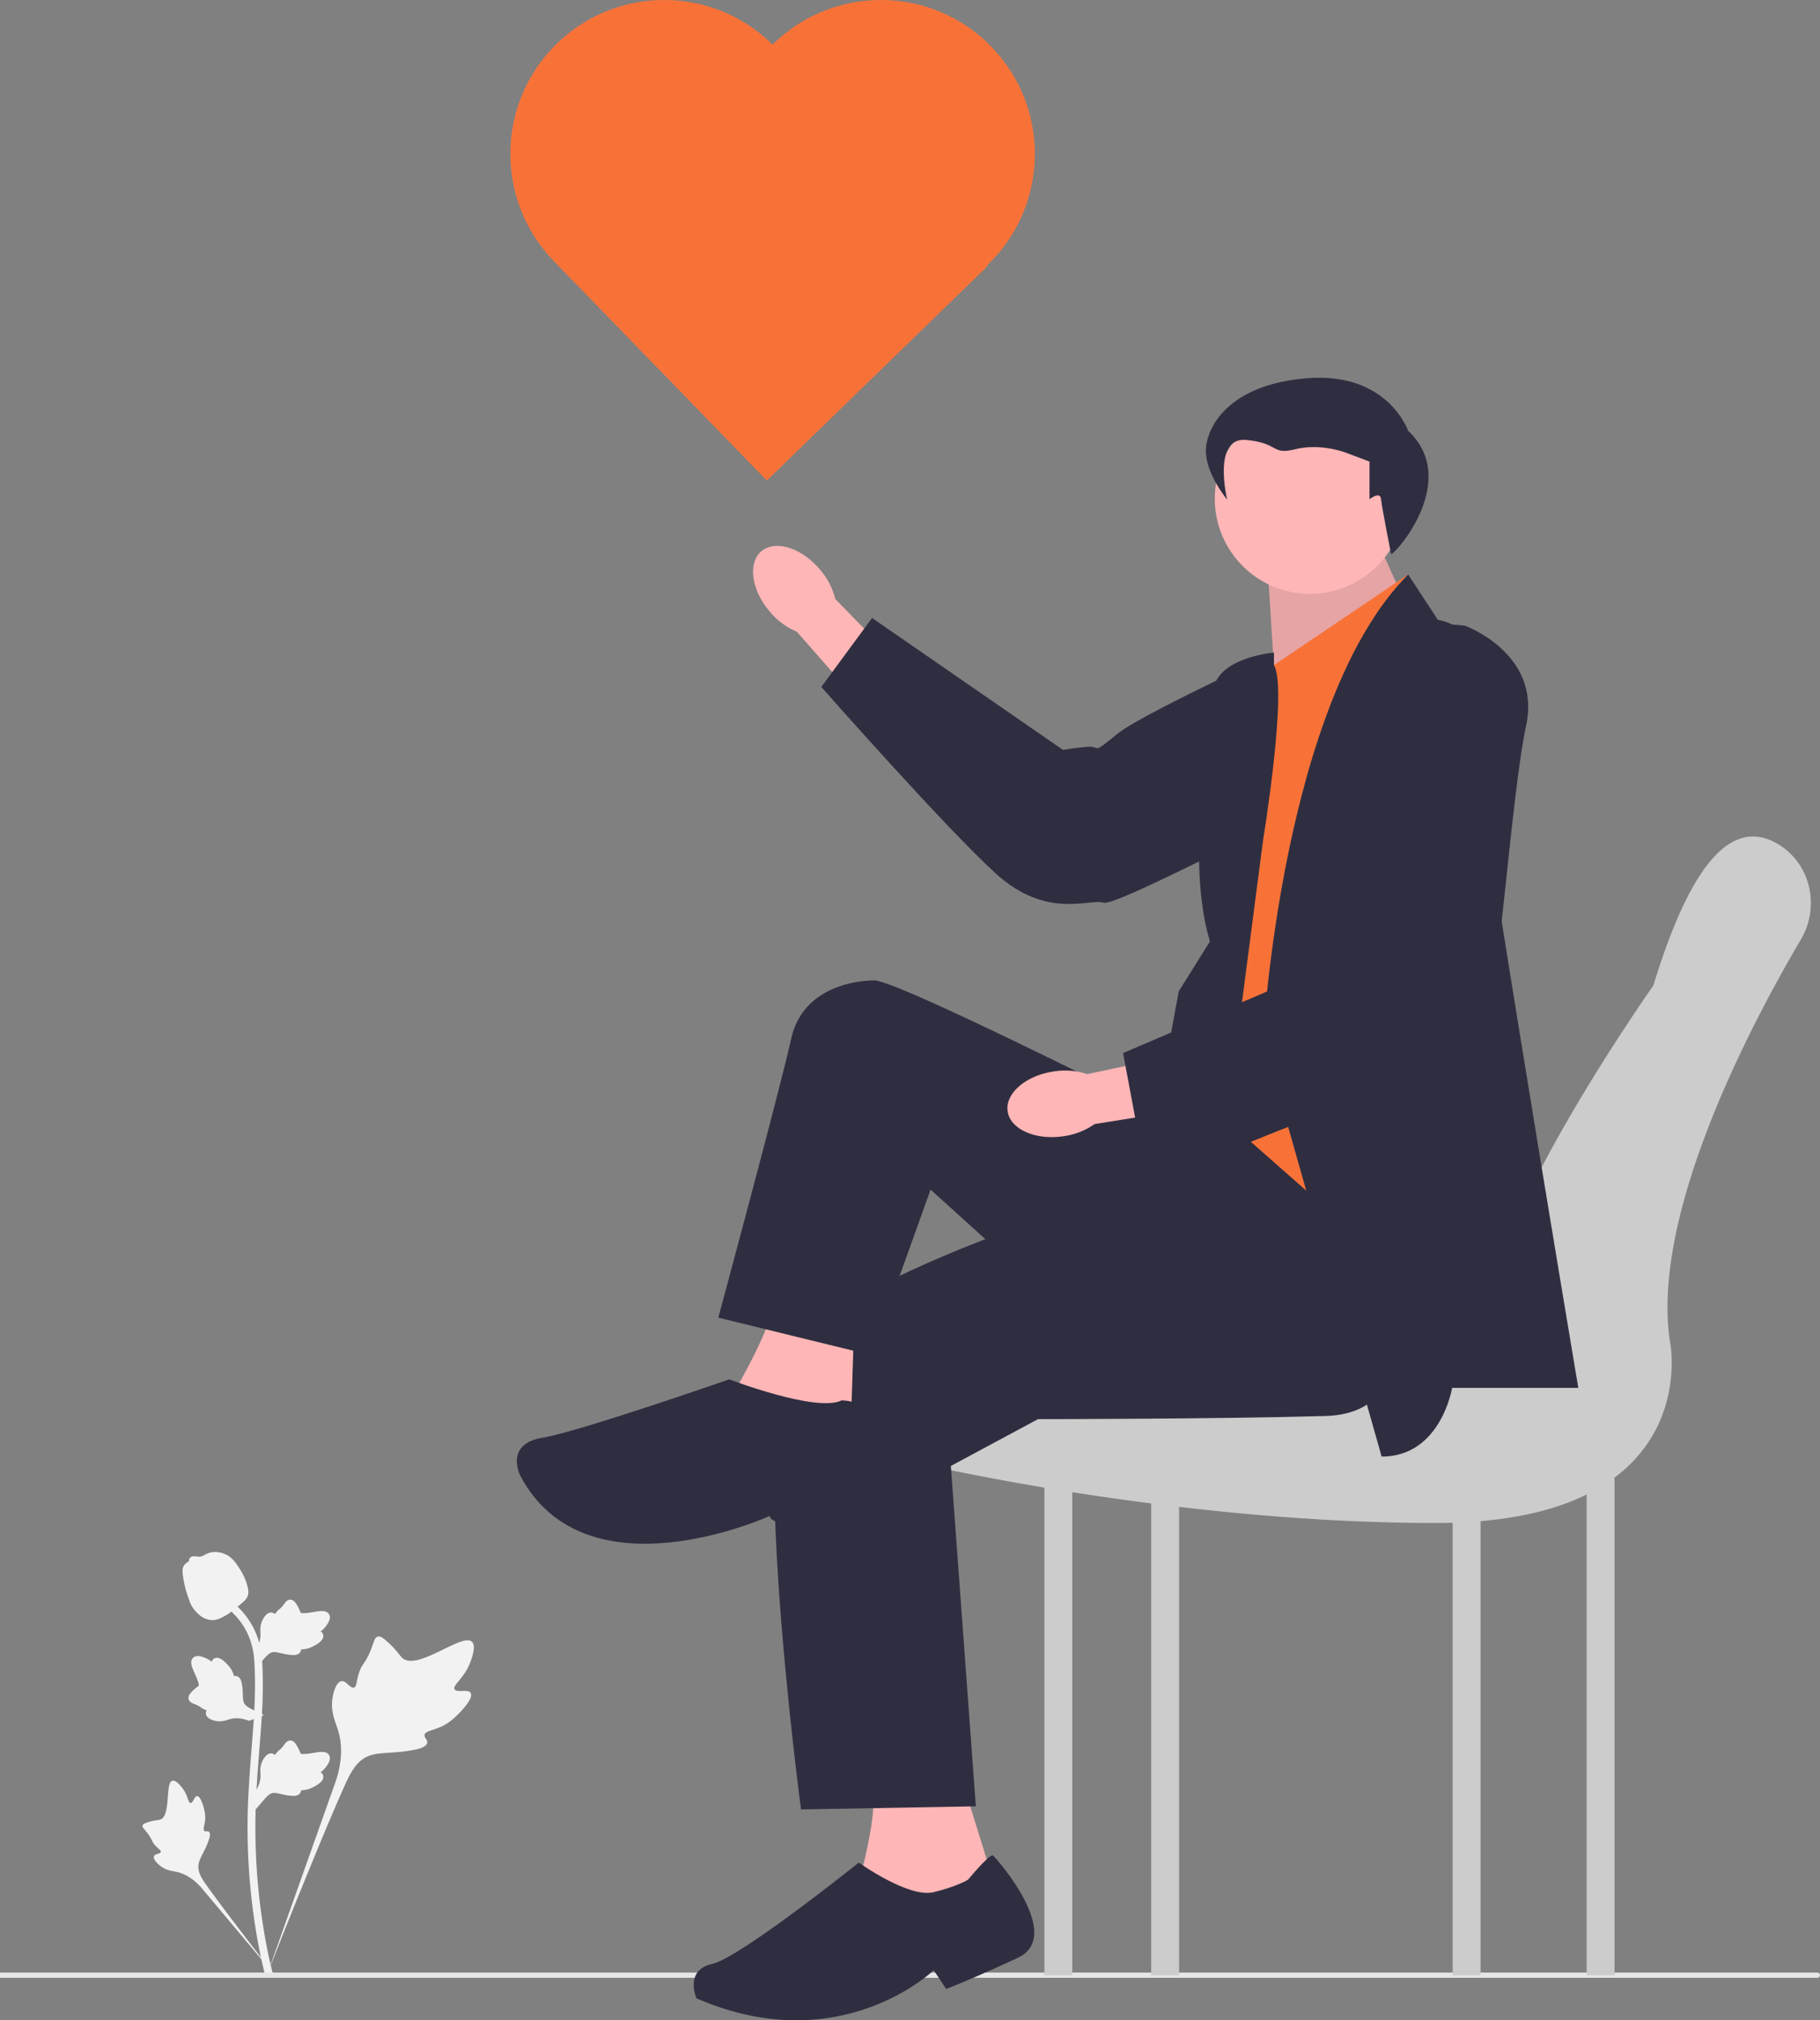 <svg xmlns="http://www.w3.org/2000/svg" width="583.04" height="647.035"><rect width="100%" height="100%" fill="#808080" stroke="none"/><g fill="#f2f2f2"><path d="M150.784 542.202c-.844-1.424-4.497.1-5.168-1.191-.67-1.288 2.724-3.249 4.663-7.73.35-.808 2.553-5.9.922-7.472-3.092-2.978-17.24 9.313-22.19 5.29-1.087-.882-1.847-2.644-5.135-5.505-1.308-1.138-2.1-1.652-2.865-1.461-1.086.271-1.173 1.725-2.337 4.584-1.747 4.287-2.78 4.028-3.799 7.449-.755 2.54-.583 4.016-1.472 4.303-1.258.407-2.416-2.286-4.01-2.045-1.628.246-2.612 3.382-2.922 5.73-.584 4.406 1.034 7.313 1.931 10.37.975 3.323 1.553 8.376-.697 15.528l-22.278 62.766c4.919-12.88 19.159-48.185 25.143-61.305 1.727-3.787 3.634-7.63 7.55-9.145 3.771-1.46 8.95-.589 15.55-2.179.772-.186 2.911-.73 3.18-1.988.223-1.04-1.035-1.621-.842-2.596.26-1.307 2.734-1.323 5.776-2.83 2.144-1.064 3.48-2.329 4.629-3.416.346-.328 5.495-5.262 4.371-7.157z"/><path d="M63.139 575.245c-.942.003-1.248 2.236-2.076 2.193-.825-.043-.809-2.275-2.448-4.52-.296-.404-2.16-2.955-3.401-2.608-2.354.658-.404 11.149-3.807 12.418-.746.279-1.83.143-4.183.932-.936.313-1.417.553-1.544.984-.18.612.508 1.073 1.575 2.47 1.6 2.094 1.175 2.527 2.56 4.013 1.029 1.104 1.803 1.445 1.688 1.965-.164.735-1.82.526-2.161 1.378-.349.87.906 2.257 1.969 3.087 1.994 1.558 3.888 1.603 5.647 2.045 1.912.48 4.559 1.654 7.42 4.822l24.378 29.044c-4.902-6.13-18.121-23.306-22.834-30.029-1.36-1.94-2.696-3.985-2.31-6.344.371-2.272 2.293-4.562 3.417-8.261.132-.432.482-1.64-.058-2.135-.446-.409-1.095.041-1.517-.335-.567-.504.14-1.724.277-3.651.097-1.36-.138-2.38-.34-3.258-.062-.265-.998-4.215-2.252-4.21zM81.939 579.465l-.568-5.068.26-.384c1.2-1.777 1.811-3.512 1.819-5.16 0-.261-.011-.523-.024-.79-.049-1.057-.11-2.37.575-3.903.385-.854 1.464-2.831 3.086-2.587.437.062.768.262 1.018.497l.115-.18c.506-.772.906-1.102 1.291-1.42.296-.245.602-.497 1.082-1.094.21-.262.374-.492.513-.685.42-.585.968-1.283 1.934-1.27 1.033.049 1.574.903 1.932 1.468.64 1.008.93 1.735 1.122 2.217.07.176.15.374.19.436.333.49 3.038.031 4.058-.135 2.289-.382 4.27-.712 5.086.732.585 1.032.15 2.398-1.33 4.167-.461.551-.952.97-1.388 1.297.361.216.684.546.815 1.065.309 1.228-.747 2.46-3.137 3.663-.593.301-1.392.703-2.512.896a9.859 9.859 0 0 1-1.408.125c-.009.235-.064.49-.207.751-.42.771-1.294 1.138-2.61 1.05-1.449-.076-2.642-.352-3.694-.595-.92-.21-1.71-.389-2.332-.347-1.153.093-2.041 1.015-3.084 2.212l-2.602 3.042zM84.572 549.289l-4.758 1.835-.438-.154c-2.023-.71-3.856-.862-5.451-.451-.254.065-.504.143-.759.223-1.01.315-2.266.708-3.921.434-.924-.155-3.11-.698-3.285-2.33a1.838 1.838 0 0 1 .222-1.11l-.204-.065c-.874-.294-1.295-.597-1.7-.89-.313-.224-.634-.456-1.333-.768-.307-.137-.57-.237-.793-.322-.672-.258-1.486-.611-1.72-1.55-.214-1.01.475-1.75.931-2.24a12.22 12.22 0 0 1 1.86-1.648c.153-.112.324-.24.373-.294.39-.446-.74-2.947-1.16-3.89-.949-2.119-1.771-3.95-.581-5.107.85-.827 2.281-.754 4.368.23a8.28 8.28 0 0 1 1.607 1.013c.117-.404.354-.8.823-1.058 1.11-.61 2.568.099 4.34 2.105.44.498 1.032 1.169 1.503 2.203.221.487.363.94.478 1.33.23-.05.49-.062.779.01.852.21 1.429.962 1.677 2.258.295 1.42.33 2.645.362 3.724.03.943.058 1.754.256 2.344.382 1.092 1.5 1.717 2.922 2.422l3.602 1.746zM81.939 534.358l-.568-5.068.26-.384c1.2-1.777 1.811-3.512 1.819-5.16 0-.26-.011-.523-.024-.79-.049-1.057-.11-2.37.575-3.903.385-.854 1.464-2.831 3.086-2.587.437.062.768.262 1.018.497l.115-.18c.506-.772.906-1.102 1.291-1.42.296-.245.602-.497 1.082-1.094.21-.262.374-.492.513-.685.42-.585.968-1.283 1.934-1.27 1.033.049 1.574.903 1.932 1.468.64 1.008.93 1.735 1.122 2.217.07.176.15.375.19.436.333.49 3.038.032 4.058-.135 2.289-.382 4.27-.712 5.086.732.585 1.033.15 2.398-1.33 4.167-.461.551-.952.97-1.388 1.298.361.215.684.545.815 1.064.309 1.229-.747 2.46-3.137 3.663-.593.301-1.392.703-2.512.896a9.859 9.859 0 0 1-1.408.125c-.009.235-.064.49-.207.751-.42.771-1.294 1.138-2.61 1.05-1.449-.076-2.642-.352-3.694-.595-.92-.21-1.71-.389-2.332-.347-1.153.093-2.041 1.016-3.084 2.212l-2.602 3.042z"/><path d="m87.124 632.736-1.062-.666-.257-1.226.257 1.226-1.238.142c-.02-.115-.087-.38-.189-.793-.554-2.266-2.244-9.162-3.653-20.023a204.148 204.148 0 0 1-1.656-23.17c-.115-7.807.255-13.717.55-18.467.225-3.582.496-6.994.763-10.317.71-8.879 1.379-17.265.881-26.55-.11-2.073-.341-6.387-2.862-10.978-1.462-2.663-3.476-5.027-5.987-7.024l1.561-1.962c2.772 2.207 5 4.826 6.624 7.782 2.794 5.09 3.046 9.791 3.168 12.05.506 9.449-.17 17.916-.888 26.88-.264 3.311-.536 6.708-.758 10.276-.294 4.706-.66 10.565-.546 18.27.113 7.702.663 15.401 1.634 22.887 1.392 10.724 3.057 17.517 3.604 19.749.292 1.192.353 1.441.054 1.914z"/><path d="M68.075 518.872c-.103 0-.207-.002-.312-.01-2.134-.115-4.11-1.392-5.874-3.795-.828-1.13-1.251-2.42-2.095-4.993-.131-.396-.767-2.408-1.154-5.175-.253-1.809-.222-2.565.137-3.233.398-.744 1.041-1.263 1.766-1.613a1.416 1.416 0 0 1 .097-.739c.427-1.045 1.563-.908 2.177-.842.311.04.699.09 1.117.069.659-.032 1.012-.228 1.548-.522.513-.281 1.15-.63 2.096-.824 1.865-.39 3.428.14 3.943.313 2.71.903 4.046 3.01 5.593 5.45.308.49 1.367 2.27 2.065 4.713.504 1.762.433 2.545.282 3.128-.309 1.196-1.037 1.882-2.886 3.394-1.93 1.583-2.9 2.376-3.732 2.858-1.936 1.119-3.153 1.821-4.768 1.821z"/></g><path d="M583.04 632.596a.84.84 0 0 1-.84.84H0v-1.68h582.2a.84.84 0 0 1 .84.84z" fill="#e6e6e6"/><path d="M262.566 182.277c-5.918-6.915-14.284-9.466-18.684-5.7-4.4 3.768-3.168 12.426 2.753 19.343a22.779 22.779 0 0 0 8.642 6.408l25.446 28.982 13.346-12.231-26.502-27.273a22.78 22.78 0 0 0-5-9.529z" fill="#ffb6b6"/><path d="M453.566 217.62s5.565 25.475-16.526 33.599c-22.09 8.123-79.337 39.314-83.574 37.885-4.238-1.43-18.101 5.548-34.463-9.338C302.64 264.88 263.11 220 263.11 220l16.26-22.083 61.218 42.29s1.31-.388 7.113-.99 1.264 3.06 10.342-4.262 67.012-33.56 67.012-33.56 17.001-8.424 28.51 16.224z" fill="#2f2e41"/><path d="m309.11 573 9 29-25 17-18-16s7-25 4-31l30 1zM436.11 162l14.34 31.63-41.954 26.079L406.111 182l30-20z" fill="#ffb6b6"/><path opacity=".1" d="m436.11 162 14.34 31.63-41.954 26.079L406.111 182l30-20z"/><path d="M569.335 270.189c-13.982-8.05-27.282 4.807-39.675 45.435 0 0-52.345 74.137-52.361 105.074H327.553l-33.125 46.987-2.545.407s16.61 3.97 42.683 8.344v156.192h8.942V477.89a895.457 895.457 0 0 0 25.278 3.612v151.126h8.942V482.6c25.036 2.946 53.448 5.165 82.268 5.165 1.838 0 3.615-.036 5.365-.087v144.95h8.942V487.175c14.432-1.236 25.503-4.35 33.98-8.523v153.976h8.943V473.223c22.706-16.955 17.884-42.688 17.884-42.688-6.824-40.948 25.935-102.73 41.834-129.694 6.237-10.578 3.034-24.525-7.609-30.652z" fill="#ccc"/><circle cx="419.623" cy="159.734" r="30.464" fill="#ffb6b6"/><path d="m408.11 213 43-29-7 245s-35.5-61.5-62.5-64.5c0 0 3-7 5-11s5-24 5-24l14-108 2.5-8.5z" fill="#f87238"/><path d="m442.61 466.5-38-134s6-108 46.5-148.5l9.5 14.5s9.394 1.394 7.697 7.697C466.611 212.5 505.611 444.5 505.611 444.5h-40.422s-3.578 22-22.578 22zM408.11 213v-4s-18.5 1.5-19.5 12.5-9 54-1 80l-10 16-7 38 22 6 12-92.28s8-48.72 3.5-56.22z" fill="#2f2e41"/><path d="M443.61 403.5s17 49-19 50-92.082 1-92.082 1l-27.917 15 8 109-56 1s-18-134-2-150 62-33 62-33l53-27 14.905-18.094 59.095 52.094zM445.65 177.5c2.125-.755 22.01-24.06 5.46-39.5 0 0-6.448-18.861-32.167-16.883S386.3 137.162 386.3 144.472 393.11 160 393.11 160s-4.831-20.089 6.05-19.1c10.88.99 7.913 4.946 15.826 2.968 7.914-1.978 15.827.99 15.827.99l7.914 2.967v12.069s3.45-2.77 3.703 0 3.22 17.606 3.22 17.606z" fill="#2f2e41"/><path d="m273.61 424.5-1 31-39-7s16.746-27.56 14.373-35.28l25.628 11.28z" fill="#ffb6b6"/><path d="M269.61 448.5s7 0 7 4 11 35-10 36-20-3-20-3-59 27-80-13c0 0-5-10 7-12s60-18.744 60-18.744 28 10.744 36 6.744zM310.11 602s7-8.48 8-7.74c1 .74 23 25.74 8 32.74s-23 10-23 10l-4-6s-30 29-76 9c0 0-4-9 5-11s47-32.472 47-32.472 16 11.472 24 9.472 11-4 11-4zM381.61 361.5s-93.5-47.5-101.5-47.5-23.29 3.291-26.645 18.646C250.11 348 230.11 422 230.11 422l49 12 19-53 31 28 52.5-31.307V361.5z" fill="#2f2e41"/><path d="M337.584 343.15c-9.006 1.322-15.623 7.04-14.781 12.77s8.824 9.305 17.832 7.981a22.779 22.779 0 0 0 10.028-3.895l38.086-6.083-3.235-17.811-37.202 7.887a22.78 22.78 0 0 0-10.728-.849z" fill="#ffb6b6"/><path d="M469.294 200.384s24.522 8.87 19.62 31.891-9.025 88.083-12.493 90.906-4.953 18.273-26.27 24.182c-21.317 5.91-82.487 32.066-82.487 32.066l-7.89-42.16 68.413-29.256s.37-1.315 2.953-6.545 3.263.56 1.906-11.023c-1.356-11.582 7.325-74.587 7.325-74.587s1.934-18.875 28.923-15.474z" fill="#2f2e41"/><path d="M247.862 13.936c-.123.12-.237.246-.36.367-19.07-18.924-49.784-19.09-69.06-.374-19.343 18.79-19.996 49.637-1.466 69.23l-.012.011.461.476 68.238 70.259 70.734-68.7-.197-.202c.12-.113.243-.218.36-.333 19.534-18.97 19.99-50.184 1.018-69.716-18.97-19.533-50.183-19.989-69.716-1.018z" fill="#f87238"/></svg>